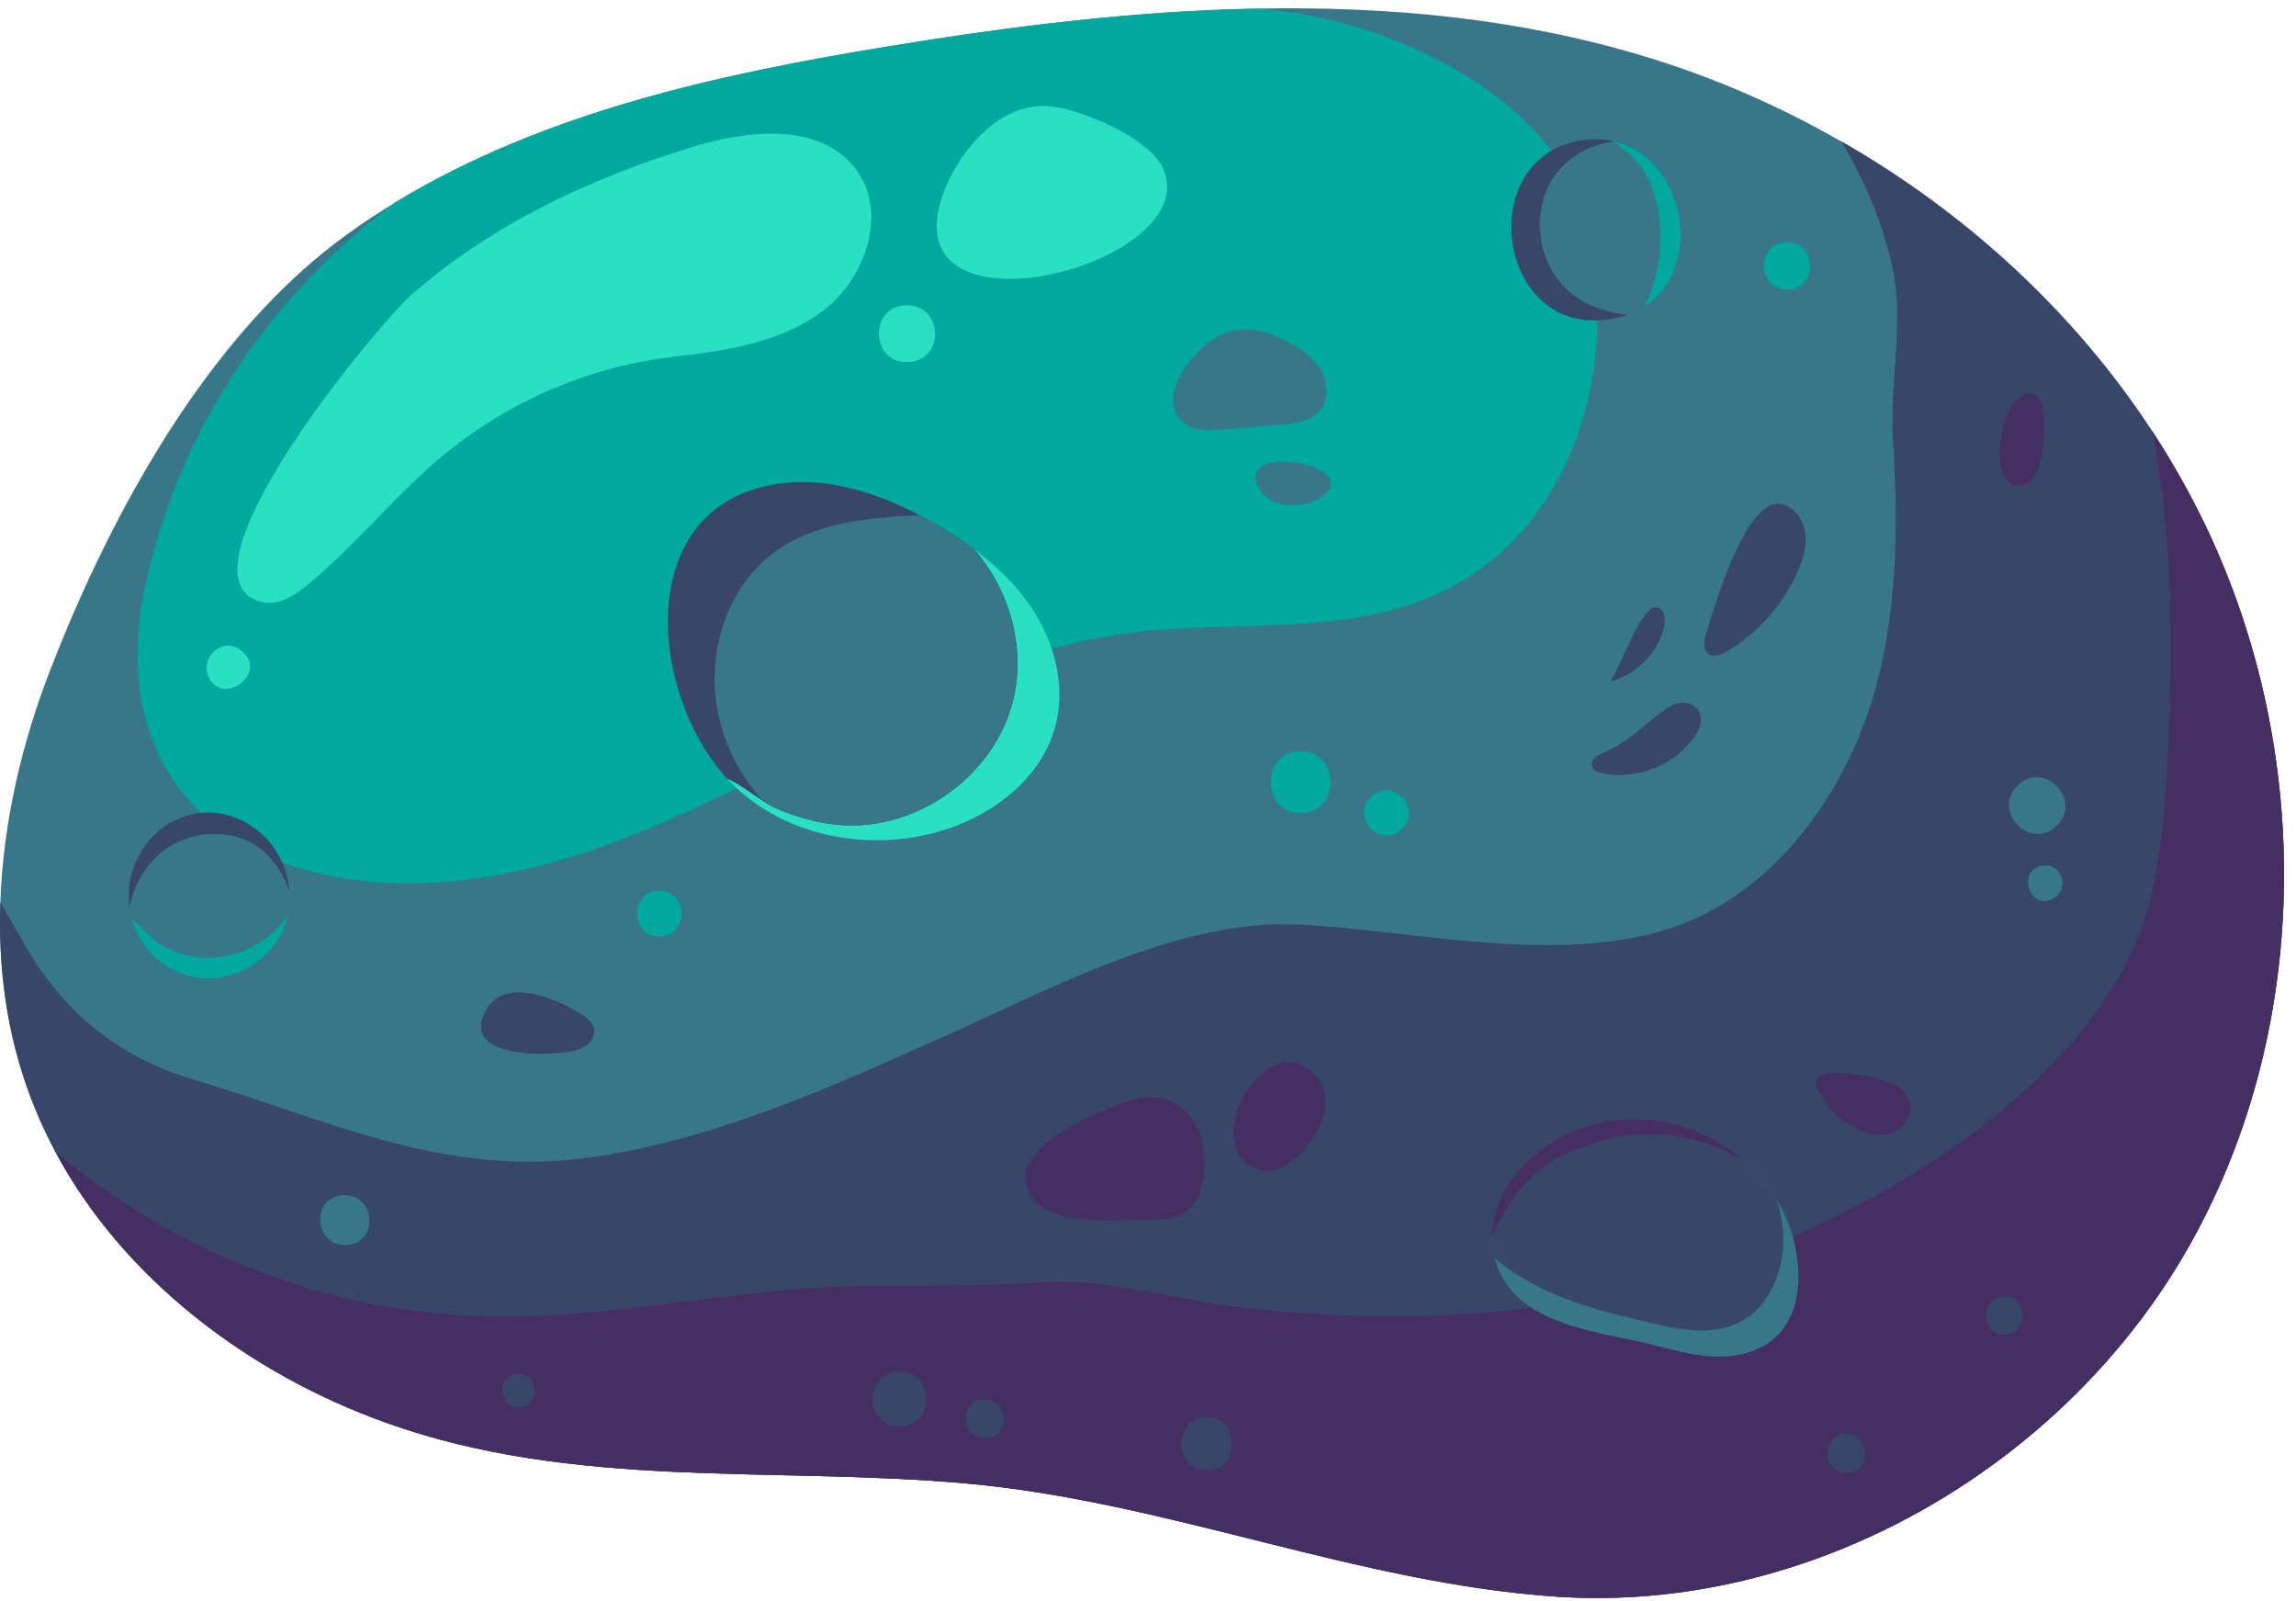<svg width="109" height="76" viewBox="0 0 109 76" fill="none" xmlns="http://www.w3.org/2000/svg">
<path d="M103.747 59.459C97.747 69.789 85.827 76.589 73.907 75.789C64.407 75.149 55.437 71.279 45.907 70.419C36.697 69.589 27.247 70.729 18.347 67.539C11.817 65.209 5.847 60.699 2.617 54.649C2.047 53.579 1.567 52.469 1.177 51.309C0.257 48.569 -0.083 45.699 0.017 42.819C0.147 39.039 1.037 35.249 2.417 31.719C5.307 24.289 9.937 15.809 16.527 11.089C17.247 10.569 17.987 10.079 18.747 9.629C18.747 9.629 18.757 9.629 18.757 9.619C25.777 5.349 34.097 3.519 42.257 2.189C47.997 1.249 53.857 0.519 59.677 0.409C59.677 0.409 59.677 0.409 59.687 0.409C65.907 0.289 72.097 0.869 78.047 2.669C81.297 3.649 84.447 5.009 87.397 6.709C93.317 10.099 98.467 14.819 102.177 20.499C103.127 21.949 103.977 23.459 104.727 25.029C109.877 35.809 109.747 49.119 103.747 59.459Z" fill="#38778A"/>
<path d="M103.747 59.459C97.747 69.789 85.827 76.589 73.907 75.789C64.407 75.149 55.437 71.279 45.907 70.419C36.697 69.589 27.247 70.729 18.347 67.539C11.817 65.209 5.847 60.699 2.617 54.649C2.047 53.579 1.567 52.469 1.177 51.309C0.257 48.569 -0.083 45.699 0.017 42.819C0.567 43.769 1.077 44.739 1.657 45.639C2.517 46.959 3.547 48.099 4.747 49.019C6.007 49.989 7.457 50.729 9.077 51.209C15.477 53.099 20.997 55.909 27.927 54.949C33.907 54.129 39.477 51.589 44.987 49.119C49.997 46.879 56.117 43.569 61.757 43.889C67.127 44.189 73.317 45.669 78.607 44.269C83.997 42.849 87.747 37.709 89.137 32.309C90.097 28.559 90.107 24.669 89.867 20.839C89.697 18.159 90.407 15.309 89.847 12.719C89.397 10.649 88.547 8.619 87.417 6.709C93.337 10.099 98.487 14.819 102.197 20.499C103.147 21.949 103.997 23.459 104.747 25.029C109.877 35.809 109.747 49.119 103.747 59.459Z" fill="#384769"/>
<path d="M67.607 28.459C63.227 30.169 58.317 29.439 53.657 30.039C47.897 30.779 42.627 33.529 37.447 36.169C32.277 38.809 26.897 41.429 21.107 41.859C11.327 42.589 4.777 37.179 6.947 27.569C8.607 20.219 12.877 14.009 18.727 9.629C18.727 9.629 18.737 9.629 18.737 9.619C25.757 5.349 34.077 3.519 42.237 2.189C47.977 1.249 53.837 0.519 59.657 0.409C59.657 0.409 59.657 0.409 59.667 0.409C59.687 0.409 59.707 0.409 59.717 0.409C65.877 0.819 74.297 4.669 75.517 11.229C76.807 17.949 74.477 25.779 67.607 28.459Z" fill="#00A89D"/>
<path d="M103.747 59.459C97.747 69.789 85.827 76.589 73.907 75.789C64.407 75.149 55.437 71.279 45.907 70.419C36.697 69.589 27.247 70.729 18.347 67.539C11.817 65.209 5.847 60.699 2.617 54.649C8.167 59.359 15.307 62.189 22.587 62.469C28.767 62.709 34.667 61.139 40.807 61.049C43.727 61.009 46.557 61.069 49.457 60.869C52.487 60.669 55.477 61.629 58.477 61.999C65.627 62.889 72.977 62.619 79.917 60.599C88.207 58.179 100.467 51.359 102.247 41.959C102.617 39.979 102.837 37.769 102.937 35.549C103.057 33.099 103.057 30.639 103.017 28.429C102.967 25.759 102.657 23.119 102.187 20.489C103.137 21.939 103.987 23.449 104.737 25.019C109.877 35.809 109.747 49.119 103.747 59.459Z" fill="#452E61"/>
<path d="M19.547 13.979C23.327 10.669 27.987 8.479 32.797 6.999C35.487 6.169 38.947 5.779 40.637 8.039C42.167 10.079 41.107 13.199 39.087 14.739C37.067 16.279 34.407 16.659 31.877 16.949C27.557 17.459 23.467 19.359 20.217 22.329C18.297 24.079 16.627 26.089 14.627 27.739C13.987 28.269 13.187 28.779 12.387 28.569C7.977 27.379 17.957 15.369 19.547 13.979Z" fill="#29E1C2"/>
<path d="M55.227 9.709C55.447 9.189 55.477 8.649 55.257 8.089C54.667 6.559 51.267 5.149 49.777 5.039C47.537 4.869 45.687 6.989 44.897 8.889C42.127 15.579 53.637 13.479 55.227 9.709Z" fill="#29E1C2"/>
<path d="M50.087 34.529C49.437 36.869 47.307 38.569 44.997 39.339C42.437 40.199 39.527 40.049 37.107 38.869C36.497 38.569 35.917 38.199 35.377 37.769C35.077 37.519 34.787 37.249 34.517 36.949C35.027 37.169 35.677 37.649 36.217 38.009C36.447 38.159 36.657 38.279 36.827 38.359C37.857 38.799 38.947 39.109 40.067 39.169C43.587 39.359 47.077 36.869 48.037 33.479C48.757 30.919 47.997 28.049 46.247 26.069C47.277 26.839 48.217 27.739 48.937 28.799C50.067 30.459 50.627 32.589 50.087 34.529Z" fill="#29E1C2"/>
<path d="M48.027 33.479C47.067 36.869 43.577 39.359 40.057 39.169C38.937 39.109 37.847 38.799 36.817 38.359C36.647 38.289 36.437 38.159 36.207 38.009C35.667 37.649 35.017 37.169 34.507 36.949C30.747 32.809 30.057 23.929 36.987 22.959C39.287 22.639 41.607 23.379 43.677 24.469C43.917 24.599 44.167 24.729 44.397 24.869C45.027 25.229 45.637 25.629 46.227 26.059C47.987 28.049 48.757 30.919 48.027 33.479Z" fill="#384769"/>
<path d="M48.027 33.479C47.067 36.869 43.577 39.359 40.057 39.169C38.937 39.109 37.847 38.799 36.817 38.359C36.647 38.289 36.437 38.159 36.207 38.009C35.147 36.839 34.397 35.379 34.087 33.839C33.507 31.019 34.497 27.829 36.837 26.159C38.387 25.049 40.347 24.689 42.247 24.539C42.717 24.499 43.197 24.479 43.667 24.469C43.907 24.599 44.157 24.729 44.387 24.869C45.017 25.229 45.627 25.629 46.217 26.059C47.987 28.049 48.757 30.919 48.027 33.479Z" fill="#38778A"/>
<path d="M78.087 14.539C77.837 14.699 77.557 14.839 77.257 14.949C77.007 15.039 76.737 15.109 76.457 15.149C71.077 16.039 69.907 7.499 75.067 6.659C75.637 6.569 76.157 6.589 76.637 6.699C76.647 6.699 76.657 6.699 76.667 6.709C79.967 7.499 80.977 12.649 78.087 14.539Z" fill="#384769"/>
<path d="M78.087 14.539C77.837 14.699 77.557 14.839 77.257 14.949C76.377 14.839 75.527 14.589 74.807 14.089C73.047 12.869 72.557 10.159 73.767 8.399C74.417 7.449 75.497 6.859 76.627 6.709C76.637 6.709 76.637 6.699 76.647 6.709L76.657 6.719C79.967 7.499 80.977 12.649 78.087 14.539Z" fill="#38778A"/>
<path d="M78.087 14.539C78.757 13.139 78.987 11.529 78.717 9.989C78.557 9.059 78.177 8.049 77.457 7.409C77.177 7.159 76.867 6.959 76.657 6.709C79.967 7.499 80.977 12.649 78.087 14.539Z" fill="#00A89D"/>
<path d="M13.737 42.299C13.447 41.469 12.937 40.699 12.217 40.199C10.927 39.299 9.057 39.419 7.797 40.369C6.927 41.019 6.357 42.009 6.147 43.079C5.727 39.789 9.197 37.239 12.097 39.319C13.057 40.009 13.647 41.139 13.737 42.299Z" fill="#384769"/>
<path d="M13.667 43.439C13.617 43.669 13.547 43.879 13.457 44.099C12.757 45.749 10.807 46.759 9.057 46.349C7.737 46.039 6.617 44.949 6.257 43.639C6.237 43.559 6.217 43.479 6.197 43.399C6.177 43.289 6.157 43.179 6.147 43.079C6.357 42.009 6.927 41.019 7.797 40.369C9.057 39.419 10.917 39.299 12.217 40.199C12.937 40.699 13.447 41.469 13.737 42.299C13.767 42.679 13.747 43.069 13.667 43.439Z" fill="#38778A"/>
<path d="M13.667 43.439C13.617 43.669 13.547 43.879 13.457 44.099C12.757 45.749 10.807 46.759 9.057 46.349C7.737 46.039 6.617 44.949 6.257 43.639C6.677 43.909 7.207 44.579 7.477 44.749C8.137 45.169 8.897 45.419 9.677 45.459C11.217 45.529 12.757 44.759 13.627 43.499C13.637 43.469 13.647 43.459 13.667 43.439Z" fill="#00A89D"/>
<path d="M84.387 63.389C83.677 64.099 82.637 64.389 81.637 64.399C80.637 64.399 79.657 64.139 78.687 63.889C75.987 63.179 71.887 63.009 70.987 59.799C70.977 59.769 70.977 59.749 70.967 59.719C70.877 59.359 70.837 59.009 70.837 58.659C70.857 56.959 71.947 55.429 73.357 54.449C76.417 52.309 80.347 52.909 82.867 55.159C83.467 55.689 83.987 56.319 84.397 57.029C84.887 57.869 85.217 58.819 85.337 59.859C85.487 61.109 85.277 62.489 84.387 63.389Z" fill="#38778A"/>
<path d="M82.507 62.799C81.187 63.429 79.627 63.099 78.197 62.759C76.607 62.379 75.007 61.999 73.517 61.309C72.767 60.959 71.727 60.419 70.957 59.709C70.867 59.349 70.827 58.999 70.827 58.649C70.847 56.949 71.937 55.419 73.347 54.439C76.407 52.299 80.337 52.899 82.857 55.149C83.457 55.679 83.977 56.309 84.387 57.019C84.507 57.449 84.587 57.879 84.637 58.319C84.807 60.069 84.097 62.039 82.507 62.799Z" fill="#384769"/>
<path d="M82.857 55.149C80.847 53.869 78.267 53.489 75.977 54.159C74.357 54.639 73.017 55.289 71.987 56.679C71.537 57.289 71.167 57.969 70.827 58.659C70.847 56.959 71.937 55.429 73.347 54.449C76.407 52.309 80.337 52.899 82.857 55.149Z" fill="#452E61"/>
<path d="M56.247 20.099C56.737 20.469 57.407 20.439 58.027 20.389C58.957 20.309 59.897 20.229 60.827 20.159C61.477 20.109 62.187 20.019 62.627 19.539C63.087 19.039 63.067 18.229 62.747 17.629C62.417 17.029 61.847 16.609 61.247 16.279C59.747 15.439 58.337 15.349 57.077 16.509C56.207 17.279 54.957 19.119 56.247 20.099Z" fill="#38778A"/>
<path d="M62.437 23.769C65.397 22.199 58.657 20.869 59.717 23.089C59.947 23.569 60.437 23.879 60.967 23.939C61.447 23.989 61.987 23.999 62.437 23.769Z" fill="#38778A"/>
<path d="M26.987 49.929C27.277 49.879 27.577 49.809 27.817 49.639C28.057 49.469 28.237 49.179 28.207 48.889C28.167 48.529 27.837 48.279 27.527 48.089C26.267 47.339 23.787 46.279 22.967 48.149C22.077 50.199 25.847 50.119 26.987 49.929Z" fill="#384769"/>
<path d="M80.997 30.069C80.897 30.389 80.817 30.809 81.087 31.019C81.347 31.229 81.727 31.079 82.007 30.909C83.507 30.009 84.717 28.639 85.387 27.029C85.617 26.479 85.787 25.879 85.697 25.289C85.617 24.699 85.237 24.119 84.667 23.949C82.897 23.409 81.387 28.859 80.997 30.069Z" fill="#384769"/>
<path d="M76.167 35.709C76.007 35.779 75.837 35.849 75.707 35.969C75.587 36.099 75.517 36.299 75.597 36.449C75.677 36.589 75.847 36.649 76.007 36.689C77.697 37.069 79.587 36.309 80.527 34.849C81.217 33.789 80.217 32.949 79.237 33.559C78.157 34.239 77.407 35.189 76.167 35.709Z" fill="#384769"/>
<path d="M76.417 32.349C77.637 32.059 78.667 31.049 78.987 29.829C79.077 29.489 79.087 28.839 78.577 28.829C78.257 28.829 77.967 29.409 77.797 29.639C77.577 29.949 76.567 32.319 76.417 32.349Z" fill="#384769"/>
<path d="M48.727 55.599C48.717 55.659 48.707 55.709 48.707 55.769C48.637 58.469 53.107 57.879 54.647 57.889C55.107 57.889 55.587 57.889 56.007 57.699C56.797 57.329 57.127 56.379 57.187 55.509C57.327 53.349 55.977 51.619 53.797 52.209C52.447 52.589 49.007 54.029 48.727 55.599Z" fill="#452E61"/>
<path d="M59.737 55.509C60.607 55.789 61.487 55.109 62.047 54.399C62.427 53.919 62.757 53.379 62.887 52.779C63.007 52.179 62.897 51.509 62.477 51.059C60.037 48.469 56.767 54.559 59.737 55.509Z" fill="#452E61"/>
<path d="M95.637 23.039C95.967 23.139 96.337 22.949 96.537 22.669C96.747 22.389 96.827 22.039 96.897 21.699C97.097 20.819 97.367 17.659 95.707 19.039C94.957 19.679 94.447 22.669 95.637 23.039Z" fill="#452E61"/>
<path d="M86.887 52.659C87.297 53.019 87.717 53.379 88.217 53.619C88.707 53.859 89.287 53.959 89.807 53.779C90.327 53.599 90.737 53.089 90.697 52.539C90.667 52.129 90.387 51.769 90.047 51.549C89.707 51.329 89.297 51.219 88.897 51.139C88.327 51.019 87.747 50.949 87.177 50.919C86.907 50.909 86.617 50.909 86.407 51.059C86.187 51.209 86.107 51.579 86.317 51.739L86.887 52.659Z" fill="#452E61"/>
<path d="M61.747 35.659C59.857 35.659 59.857 38.599 61.747 38.599C63.637 38.589 63.637 35.659 61.747 35.659Z" fill="#00A89D"/>
<path d="M65.827 37.519C65.157 37.519 64.607 38.199 64.807 38.859C65.147 39.959 66.527 39.899 66.847 38.859C67.047 38.189 66.497 37.519 65.827 37.519Z" fill="#00A89D"/>
<path d="M84.837 11.489C83.387 11.489 83.387 13.749 84.837 13.749C86.287 13.749 86.287 11.489 84.837 11.489Z" fill="#00A89D"/>
<path d="M31.297 42.279C29.897 42.279 29.897 44.449 31.297 44.449C32.697 44.449 32.697 42.279 31.297 42.279Z" fill="#00A89D"/>
<path d="M16.367 56.729C14.757 56.729 14.867 59.099 16.367 59.099C17.987 59.099 17.877 56.729 16.367 56.729Z" fill="#38778A"/>
<path d="M97.087 41.079C95.657 41.139 96.327 43.349 97.507 42.629C98.277 42.159 97.857 41.049 97.087 41.079Z" fill="#38778A"/>
<path d="M95.777 37.299C94.557 38.519 96.407 40.429 97.657 39.179C98.877 37.959 97.027 36.049 95.777 37.299Z" fill="#38778A"/>
<path d="M42.697 65.109C40.967 65.109 41.017 67.709 42.697 67.709C44.417 67.709 44.387 65.109 42.697 65.109Z" fill="#384769"/>
<path d="M46.747 66.429C45.497 66.429 45.577 68.269 46.747 68.269C47.997 68.269 47.917 66.429 46.747 66.429Z" fill="#384769"/>
<path d="M57.287 67.279C55.677 67.279 55.667 69.789 57.287 69.789C58.897 69.789 58.907 67.279 57.287 67.279Z" fill="#384769"/>
<path d="M95.157 61.539C93.997 61.539 93.987 63.349 95.157 63.349C96.327 63.349 96.327 61.539 95.157 61.539Z" fill="#384769"/>
<path d="M87.657 68.059C86.467 68.059 86.467 69.909 87.657 69.909C88.847 69.909 88.857 68.059 87.657 68.059Z" fill="#384769"/>
<path d="M24.617 65.209C23.587 65.209 23.587 66.809 24.617 66.809C25.647 66.809 25.647 65.209 24.617 65.209Z" fill="#384769"/>
<path d="M43.057 14.489C41.277 14.489 41.287 17.189 43.057 17.189C44.867 17.179 44.807 14.489 43.057 14.489Z" fill="#29E1C2"/>
<path d="M11.317 30.789C10.587 30.319 9.617 31.089 9.847 31.949C10.347 33.749 13.017 31.879 11.317 30.789Z" fill="#29E1C2"/>
</svg>

